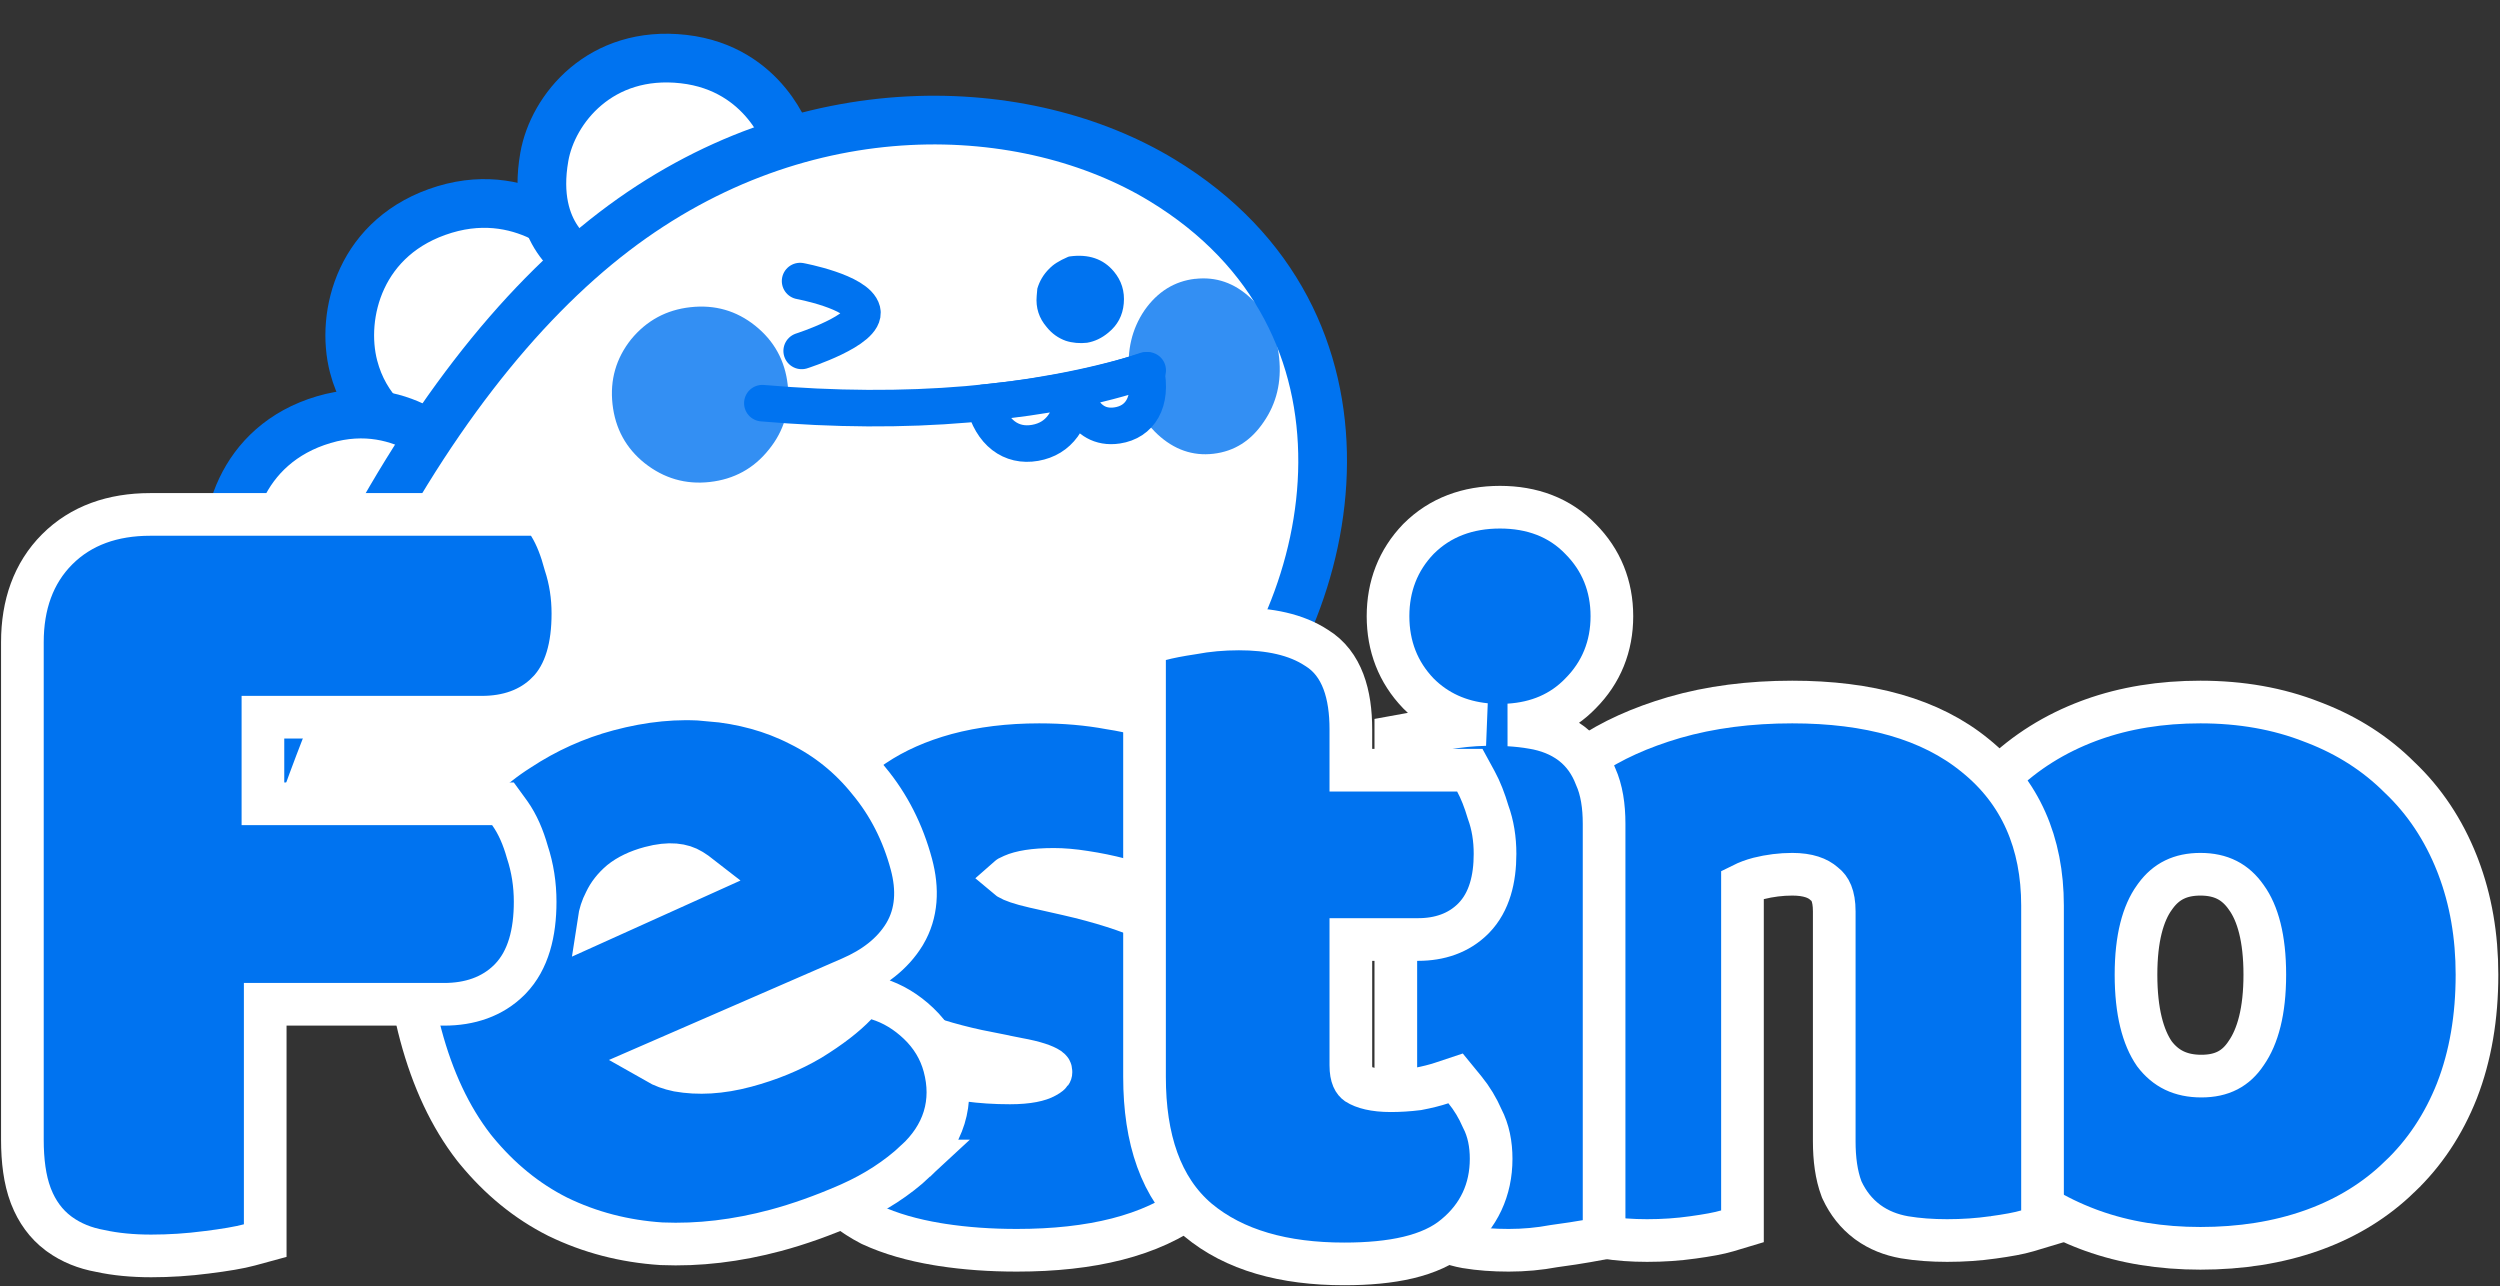 <svg width="1172" height="603" viewBox="0 0 1172 603" fill="none" xmlns="http://www.w3.org/2000/svg">
<rect x="0" y="0" width="1172" height="603" fill="#333333" stroke="none"/>
<mask id="mask0_4587_36003" style="mask-type:alpha" maskUnits="userSpaceOnUse" x="10" y="0" width="662" height="386">
<rect x="10" width="661.555" height="385.891" fill="#D9D9D9"/>
</mask>
<g mask="url(#mask0_4587_36003)">
<path d="M273.378 115.994C273.378 115.994 247.939 86.309 208.486 98.196C168.645 110.244 159.485 147.682 165.764 171.844C176.218 211.995 222.08 216.937 222.08 216.937L273.378 115.994Z" fill="white" stroke="#0073F0" stroke-width="22.834" stroke-linecap="round" stroke-linejoin="round"/>
<path d="M215.173 215.749C215.173 215.749 190.802 185.159 151.802 196.723C112.414 208.384 102.607 246.371 108.271 271.017C117.689 312.008 162.644 317.725 162.644 317.725L215.173 215.749Z" fill="white" stroke="#0073F0" stroke-width="22.834" stroke-linecap="round" stroke-linejoin="round"/>
<path d="M162.567 326.434C162.567 326.434 138.196 295.844 99.196 307.408C59.808 319.069 50.002 357.056 55.666 381.702C65.084 422.693 110.039 428.411 110.039 428.411L162.567 326.434Z" fill="white" stroke="#0073F0" stroke-width="16.151" stroke-linecap="round" stroke-linejoin="round"/>
<path d="M369.486 66.105C369.486 66.105 359.032 32.091 320.453 27.698C281.453 23.273 259.088 51.149 255.172 73.567C248.635 110.843 272.229 122.536 272.229 122.536L369.454 66.073L369.486 66.105Z" fill="white" stroke="#0073F0" stroke-width="22.834" stroke-linecap="round" stroke-linejoin="round"/>
<path d="M565.604 347.851C565.604 347.851 559.325 354.699 559.552 355.086C559.746 355.442 562.432 359.027 567.19 359.027C568.873 359.027 567.87 360.933 569.553 361.902C570.038 362.193 570.265 362.806 570.427 363.291C581.625 401.762 607.614 508.229 597.095 637.888C584.797 789.61 503.01 920.561 343.482 921.046C116.215 921.756 27.146 802.014 71.745 555.842C112.946 328.47 197.581 175.456 287.782 106.524C376.819 38.464 481.358 44.052 544.567 82.394C653.12 148.225 630.011 281.374 565.572 347.915L565.604 347.851Z" fill="white"/>
<path d="M52.18 605.011C60.724 591.154 69.301 572.063 71.858 557.883C113.058 330.511 197.693 177.497 287.895 108.565C376.931 40.505 481.471 46.093 544.68 84.435C653.232 150.266 630.124 283.415 565.685 349.956" stroke="#0073F0" stroke-width="22.834" stroke-linecap="round" stroke-linejoin="round"/>
<path d="M323.722 144.01C312.395 145.238 303.106 150.277 295.856 159.095C288.8 167.978 285.887 178.121 287.15 189.491C288.412 200.861 293.429 210.1 302.232 217.142C311.229 224.248 321.392 227.22 332.72 225.96C344.048 224.7 353.369 219.661 360.424 210.778C367.577 201.992 370.522 191.881 369.292 180.479C368.03 169.076 362.949 159.838 354.048 152.699C345.245 145.658 335.147 142.751 323.722 144.01Z" fill="#0073F0" fill-opacity="0.8"/>
<path d="M560.235 130.712C550.558 131.842 542.661 136.752 536.544 145.473C530.588 154.259 528.226 164.37 529.423 175.772C530.621 187.175 535.022 196.446 542.628 203.584C550.396 210.788 559.134 213.856 568.844 212.726C578.618 211.595 586.451 206.653 592.406 197.834C598.426 189.113 600.853 179.067 599.656 167.665C598.458 156.262 594.024 146.959 586.321 139.756C578.715 132.617 570.009 129.613 560.235 130.744L560.235 130.712Z" fill="#0073F0" fill-opacity="0.8"/>
<path d="M491.896 125.99C493.644 124.052 496.557 122.21 500.603 120.466C500.894 120.337 501.217 120.24 501.541 120.208C510.344 119.013 517.238 121.371 522.157 127.249C525.782 131.578 527.336 136.585 526.818 142.302C526.333 147.89 523.905 152.445 519.601 155.934C516.559 158.485 513.225 160.068 509.632 160.682C507.982 160.876 506.266 160.908 504.519 160.746C502.771 160.585 501.153 160.262 499.664 159.778C496.136 158.518 493.126 156.386 490.699 153.349C487.074 149.15 485.488 144.24 486.006 138.652L486.297 135.325C487.333 131.772 489.177 128.638 491.896 125.957L491.896 125.99Z" fill="#0073F0"/>
<path d="M538.045 173.598C485.451 189.716 425.22 194.852 357.383 189.006" stroke="#0073F0" stroke-width="17.126" stroke-linecap="round" stroke-linejoin="round"/>
<path d="M537.2 173.63C540.404 188.65 534.287 197.856 523.768 199.439C507.165 201.959 503.831 182.545 503.831 182.545C502.601 196.79 496.484 205.641 485.254 207.612C474.023 209.582 464.831 202.863 461.336 188.78C488.652 186.066 514.253 181.415 537.2 173.598L537.2 173.63Z" fill="white" stroke="#0073F0" stroke-width="17.126" stroke-linecap="round" stroke-linejoin="round"/>
<path d="M375.822 164.512C375.822 164.512 406.505 154.692 404.207 145.712C401.909 136.732 375.078 131.758 375.078 131.758" stroke="#0073F0" stroke-width="17.126" stroke-linecap="round" stroke-linejoin="round"/>
</g>
<path d="M1031.55 329.109C1050.53 329.109 1068.03 332.158 1083.93 338.423L1085.41 338.988C1100.59 344.894 1113.78 353.336 1124.82 364.35C1136.57 375.457 1145.56 389.012 1151.83 404.844L1152.41 406.341C1158.32 421.854 1161.21 438.755 1161.21 456.933C1161.21 476.827 1158.16 494.982 1151.85 511.24L1151.83 511.305C1145.56 527.133 1136.58 540.685 1124.83 551.791L1124.83 551.792C1113.73 562.567 1100.48 570.732 1085.24 576.341L1083.75 576.876C1067.91 582.486 1050.47 585.213 1031.55 585.213C1013.16 585.213 996.16 582.494 980.666 576.906L979.172 576.356C963.397 570.441 949.602 561.995 937.917 550.979L937.81 550.877L937.706 550.773C926.674 539.742 918.076 526.576 911.867 511.409L911.273 509.935C904.956 493.975 901.895 476.258 901.895 456.933C901.895 437.888 904.963 420.328 911.273 404.388L911.868 402.912C918.087 387.731 926.714 374.673 937.812 363.901C949.507 352.542 963.335 343.905 979.172 337.966L980.666 337.417C996.16 331.829 1013.16 329.109 1031.55 329.109ZM1031.55 409.848C1022.16 409.848 1015.53 413.191 1010.55 419.97L1010.07 420.637L1010.03 420.696L1009.98 420.755C1004.69 428.118 1001.36 439.731 1001.36 456.933C1001.36 474.345 1004.66 486.29 1009.97 494.002C1015.27 500.988 1022.25 504.475 1032.01 504.475C1041.69 504.475 1048.2 500.932 1052.92 493.857L1052.97 493.771L1053.03 493.687C1058.42 485.956 1061.74 474.105 1061.74 456.933C1061.74 439.731 1058.41 428.118 1053.12 420.755L1053.07 420.696L1053.03 420.637C1047.99 413.41 1041.24 409.848 1031.55 409.848Z" fill="#0073F0" stroke="white" stroke-width="20"/>
<path d="M840.208 329.109C875.946 329.109 905.02 337.002 926.014 354.209H926.013C947.211 371.274 957.533 395.149 957.533 424.509V574.89L950.406 577.028C946.58 578.176 941.077 579.167 934.332 580.088L934.333 580.089C927.434 581.074 920.26 581.56 912.823 581.56C905.683 581.56 899.033 581.074 892.912 580.054L892.864 580.046L892.817 580.037C886.533 578.928 880.77 576.672 875.791 573.063L875.312 572.71C870.211 568.885 866.325 563.878 863.572 557.979L863.407 557.625L863.271 557.261C860.876 550.875 859.894 543.331 859.894 535.025V427.249C859.894 419.71 857.774 416.334 855.534 414.592L855.289 414.401L855.058 414.196C852.231 411.702 847.706 409.848 840.208 409.848C834.978 409.848 829.72 410.498 824.417 411.819C821.599 412.565 819.095 413.508 816.869 414.616V574.89L809.743 577.028C805.905 578.18 800.38 579.174 793.606 580.098L793.605 580.097C786.726 581.076 779.574 581.56 772.16 581.56C765.019 581.56 758.369 581.074 752.248 580.054L752.201 580.046L752.154 580.037C745.869 578.928 740.106 576.672 735.128 573.063L734.648 572.71C729.707 569.004 725.906 564.189 723.17 558.528L722.909 557.979L722.744 557.625L722.607 557.261C720.213 550.875 719.23 543.331 719.23 535.025V398.021C719.23 388.502 721.166 379.745 725.858 372.494L725.968 372.325L726.085 372.16C730.501 365.904 736.241 360.407 743.102 355.601L744.184 354.848C755.437 347.118 769.072 341.011 784.866 336.366L784.892 336.358L784.916 336.352C801.782 331.486 820.239 329.109 840.208 329.109Z" fill="#0073F0" stroke="white" stroke-width="20"/>
<path d="M487.165 329.109C498.9 329.109 509.968 330.057 520.343 331.989C531.014 333.618 540.575 336.261 548.876 340.065C557.367 343.957 564.484 349.267 569.868 356.148C575.682 363.258 578.458 371.767 578.458 381.124C578.458 389.44 576.825 397.196 573.186 404.07C570.187 410.003 566.201 415.137 561.216 419.355L555.646 424.069L549.457 420.201C548.097 419.352 545.396 418.131 540.813 416.699L540.547 416.616L540.285 416.519C535.945 414.891 531.108 413.501 525.752 412.373L525.508 412.322L525.267 412.259C519.841 410.831 514.259 409.686 508.517 408.824L508.44 408.812C503.072 407.965 498.273 407.564 494.016 407.564C484.546 407.564 478.405 408.748 474.785 410.356L474.569 410.452L474.349 410.538C473.206 410.983 472.696 411.366 472.515 411.527C472.585 411.587 472.68 411.662 472.805 411.749L473.067 411.92C474.447 412.757 478.016 414.184 484.977 415.761L486.521 416.101L486.628 416.124L500.785 419.321L500.801 419.324L500.816 419.328C530.593 426.152 553.436 435.937 567.597 449.697C582.249 463.33 589.419 481.122 589.419 502.145C589.419 527.779 579.759 548.692 560.341 563.76L559.409 564.473C539.594 579.42 511.5 586.127 476.661 586.127C464.232 586.127 452.529 585.295 441.575 583.601L439.395 583.25C427.782 581.315 417.445 578.359 408.533 574.246L408.319 574.147L408.11 574.038C399.718 569.674 392.639 564.168 387.135 557.407L386.606 556.749L386.504 556.618L386.405 556.484C380.747 548.806 378.062 539.824 378.062 530.002C378.062 521.397 379.845 513.408 384.045 506.604C387.648 500.495 392.085 495.269 397.411 491.084L402.62 486.992L408.42 490.191C416.644 494.729 426.118 498.908 436.886 502.699C447.256 505.955 459.406 507.672 473.464 507.672C482.225 507.672 487.353 506.349 490.026 504.846L490.138 504.783L490.25 504.724C491.864 503.869 492.437 503.204 492.592 502.986C492.63 502.932 492.649 502.897 492.657 502.881C492.665 502.866 492.667 502.857 492.669 502.852C492.671 502.846 492.676 502.829 492.681 502.796C492.686 502.761 492.693 502.698 492.693 502.601C492.693 501.945 492.566 501.722 492.544 501.682C492.519 501.637 492.389 501.402 491.898 501.038L491.666 500.875C489.803 499.633 485.419 497.932 477.187 496.462L477.085 496.443L476.983 496.423L463.282 493.683V493.682C436.026 488.351 414.374 479.832 399.453 467.341L399.357 467.26L399.263 467.177C383.863 453.611 376.691 434.625 376.691 411.722C376.691 398.964 379.464 387.125 385.175 376.418L385.712 375.43C391.325 365.274 399.093 356.802 408.873 350.058L409.806 349.423C419.497 342.911 430.748 337.973 443.411 334.491L443.441 334.482L443.471 334.475C456.917 330.867 471.503 329.109 487.165 329.109Z" fill="#0073F0" stroke="white" stroke-width="20"/>
<path d="M703.18 237.775C718.186 237.775 731.152 242.507 740.958 252.688C750.746 262.529 755.653 274.807 755.653 288.877C755.653 302.966 750.733 315.258 740.918 325.106C732.034 334.309 720.562 339.047 707.331 339.853C711.286 340.089 715.021 340.507 718.524 341.121H718.525C725.248 342.241 731.398 344.577 736.582 348.465L737.082 348.848C742.106 352.77 745.701 357.969 748.032 364.022C750.89 370.341 752 377.915 752 386.149V580.364L743.788 581.857C740.255 582.5 735.132 583.273 728.515 584.177C721.577 585.479 714.499 586.129 707.29 586.129C700.149 586.129 693.499 585.642 687.379 584.622L687.331 584.614L687.284 584.606C680.999 583.497 675.236 581.24 670.258 577.632L669.778 577.278C664.837 573.572 661.036 568.758 658.301 563.098L658.039 562.547L657.874 562.194L657.737 561.829C655.343 555.443 654.36 547.899 654.36 539.594V345.38L662.572 343.887L663.968 343.639C667.357 343.051 671.855 342.358 677.412 341.563C683.746 340.424 690.094 339.782 696.451 339.644C684.247 338.407 673.583 333.704 665.054 325.176L664.984 325.106L664.916 325.035C655.41 315.149 650.707 302.877 650.707 288.877C650.707 274.876 655.41 262.604 664.916 252.718L664.984 252.647L665.054 252.578C675.116 242.516 688.15 237.775 703.18 237.775Z" fill="#0073F0" stroke="white" stroke-width="20"/>
<path d="M580.808 294.855C595.095 294.856 607.602 297.401 617.175 303.69C629.35 311.107 633.28 325.741 633.28 341.847V361.074H689.044L691.887 366.285C694.117 370.373 696 375.239 697.625 380.704C699.847 386.774 700.872 393.349 700.872 400.302C700.872 412.008 698.273 422.768 690.986 430.307L690.636 430.664C683.787 437.513 674.772 440.442 664.84 440.442H633.28V499.401C633.28 505.122 634.898 507.086 636.168 507.995C639.14 509.862 644.106 511.322 652.053 511.322C656.082 511.322 660.285 511.057 664.665 510.521C669.077 509.683 672.783 508.742 675.835 507.725L682.373 505.546L686.737 510.879C690.024 514.896 692.722 519.386 694.865 524.294C697.819 529.971 699.045 536.428 699.045 543.243C699.045 557.759 693.326 570.033 682.176 579.261C670.755 588.956 652.398 592.518 630.131 592.518C601.941 592.518 578.641 586.117 561.618 571.933L561.578 571.899L561.538 571.865C544.125 557.046 536.555 533.836 536.555 504.882V301.784L543.924 299.774C547.791 298.72 552.892 297.749 559.034 296.823C566.03 295.504 573.293 294.855 580.808 294.855Z" fill="#0073F0" stroke="white" stroke-width="20"/>
<path d="M284.97 332.733C301.531 328.295 317.481 326.702 332.741 328.147L332.74 328.149C348.043 329.491 362.056 333.309 374.638 339.744C387.484 346.086 398.42 354.888 407.365 366.086C416.691 377.31 423.303 390.397 427.267 405.19C430.384 416.822 429.913 428.061 424.172 437.735L423.894 438.194C418.361 447.207 409.597 453.829 398.7 458.541L398.701 458.541L307.728 498.132C310.609 499.781 313.937 501.009 317.782 501.806C327.332 503.503 337.888 502.942 349.596 499.805C360.829 496.795 370.88 492.639 379.807 487.386C389.341 481.525 396.391 476.017 401.251 470.927L405.51 466.465L411.408 468.269C418.553 470.454 424.952 474.378 430.596 479.747C436.506 485.369 440.629 492.108 442.707 499.866C444.898 508.041 445.007 516.159 442.614 523.947C440.236 531.685 435.586 538.448 429.256 544.29L429.257 544.29C420.547 552.407 410.265 559.054 398.53 564.296L397.389 564.798C385.712 569.883 374.448 573.896 363.609 576.801C345.378 581.685 327.556 583.809 310.183 583.076L310.064 583.071L309.946 583.063C292.674 581.923 276.492 577.725 261.495 570.42L261.435 570.392L261.376 570.362C246.955 563.1 234.268 552.697 223.293 539.351L222.237 538.05L222.184 537.984L222.133 537.918C211.035 523.602 202.828 505.945 197.283 485.25C191.817 464.852 190.227 445.953 192.975 428.756L192.982 428.708L192.99 428.662C195.884 411.593 201.665 396.476 210.523 383.54C219.122 370.573 230.071 359.875 243.292 351.501C256.217 342.976 270.121 336.711 284.97 332.733ZM304.804 406.75C298.853 408.345 294.354 410.605 290.997 413.299C287.658 416.14 285.334 419.187 283.809 422.421L283.724 422.6L283.633 422.777C282.204 425.519 281.229 428.508 280.736 431.801L327.939 410.489C326.955 409.722 325.853 408.947 324.62 408.169L324.063 407.823C319.954 405.308 313.976 404.293 304.804 406.75Z" fill="#0073F0" stroke="white" stroke-width="20"/>
<path d="M254.413 241.164L257.36 245.795L257.664 246.279C260.731 251.25 263.086 257.411 264.944 264.391C267.38 271.807 268.575 279.569 268.575 287.625C268.575 302.64 265.363 315.891 256.53 324.724L256.529 324.723C248.51 332.741 237.86 336.231 225.866 336.231H123.262V376.821H235.784L238.779 380.938L239.13 381.429C242.677 386.46 245.295 392.574 247.222 399.428C249.676 406.87 250.88 414.66 250.88 422.746C250.88 437.262 247.73 450.108 239.244 458.893L238.836 459.308C230.817 467.327 220.165 470.815 208.171 470.815H124.334V581.59L116.965 583.6C112.306 584.87 105.456 586.011 96.807 587.092L96.806 587.091C88.176 588.214 79.541 588.777 70.9 588.777C62.212 588.777 54.213 588.03 46.977 586.443C39.898 585.168 33.455 582.62 27.904 578.597L27.365 578.199C21.533 573.825 17.338 567.937 14.609 560.981L14.351 560.306C11.625 553.037 10.496 544.206 10.496 534.273V301.03C10.496 283.619 15.626 268.702 26.83 257.498C38.034 246.294 52.952 241.164 70.364 241.164H254.413Z" fill="#0073F0" stroke="white" stroke-width="20"/>
</svg>

